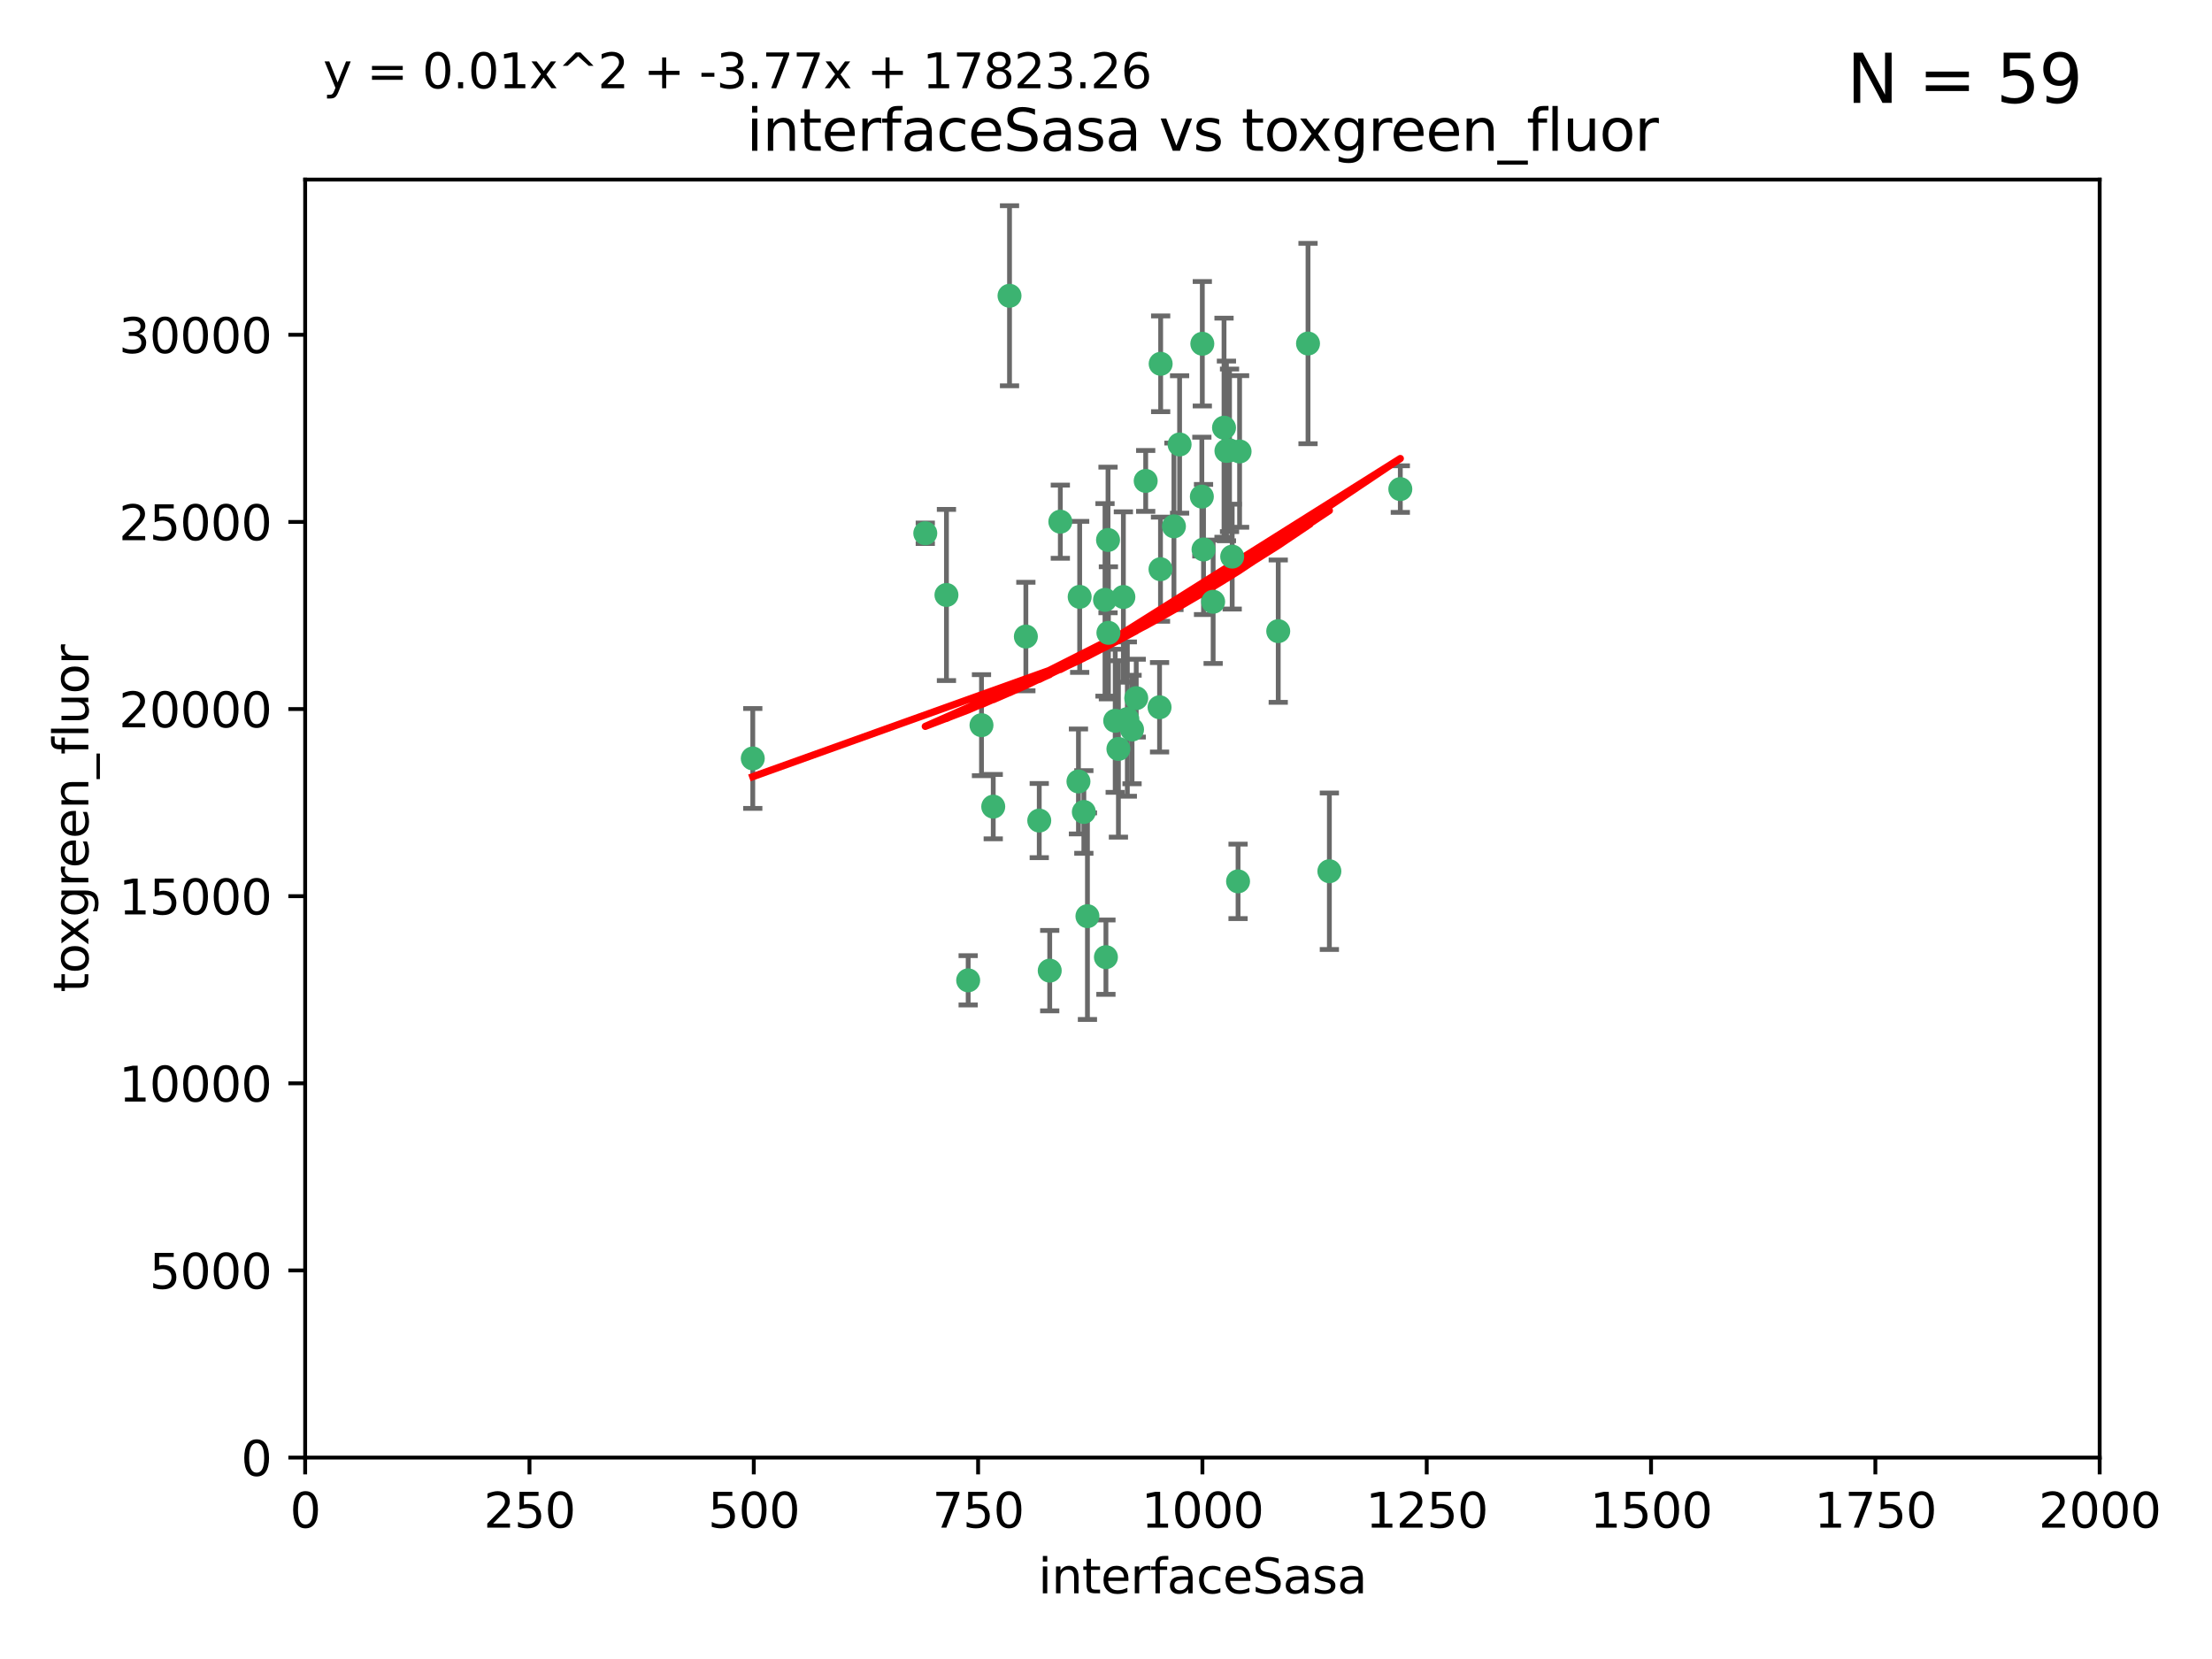<?xml version="1.0" encoding="utf-8" standalone="no"?>
<!DOCTYPE svg PUBLIC "-//W3C//DTD SVG 1.1//EN"
  "http://www.w3.org/Graphics/SVG/1.1/DTD/svg11.dtd">
<svg xmlns:xlink="http://www.w3.org/1999/xlink" width="460.8pt" height="345.6pt" viewBox="0 0 460.8 345.6" xmlns="http://www.w3.org/2000/svg" version="1.1">
 <defs>
  <style type="text/css">*{stroke-linejoin: round; stroke-linecap: butt}</style>
 </defs>
 <g id="figure_1">
  <g id="patch_1">
   <path d="M 0 345.6 
L 460.8 345.6 
L 460.8 0 
L 0 0 
z
" style="fill: #ffffff"/>
  </g>
  <g id="axes_1">
   <g id="patch_2">
    <path d="M 63.571 303.64 
L 437.4 303.64 
L 437.4 37.411 
L 63.571 37.411 
z
" style="fill: #ffffff"/>
   </g>
   <g id="PathCollection_1">
    <defs>
     <path id="me984166b0e" d="M 0 1.118 
C 0.297 1.118 0.581 1 0.791 0.791 
C 1 0.581 1.118 0.297 1.118 0 
C 1.118 -0.297 1 -0.581 0.791 -0.791 
C 0.581 -1 0.297 -1.118 0 -1.118 
C -0.297 -1.118 -0.581 -1 -0.791 -0.791 
C -1 -0.581 -1.118 -0.297 -1.118 0 
C -1.118 0.297 -1 0.581 -0.791 0.791 
C -0.581 1 -0.297 1.118 0 1.118 
z
" style="stroke: #3cb371"/>
    </defs>
    <g clip-path="url(#pf3ef34cdf9)">
     <use xlink:href="#me984166b0e" x="272.484" y="71.562" style="fill: #3cb371; stroke: #3cb371"/>
     <use xlink:href="#me984166b0e" x="266.28" y="131.48" style="fill: #3cb371; stroke: #3cb371"/>
     <use xlink:href="#me984166b0e" x="250.716" y="114.467" style="fill: #3cb371; stroke: #3cb371"/>
     <use xlink:href="#me984166b0e" x="254.987" y="89.097" style="fill: #3cb371; stroke: #3cb371"/>
     <use xlink:href="#me984166b0e" x="220.886" y="108.676" style="fill: #3cb371; stroke: #3cb371"/>
     <use xlink:href="#me984166b0e" x="241.787" y="75.786" style="fill: #3cb371; stroke: #3cb371"/>
     <use xlink:href="#me984166b0e" x="252.721" y="125.356" style="fill: #3cb371; stroke: #3cb371"/>
     <use xlink:href="#me984166b0e" x="258.229" y="94.046" style="fill: #3cb371; stroke: #3cb371"/>
     <use xlink:href="#me984166b0e" x="232.987" y="156.019" style="fill: #3cb371; stroke: #3cb371"/>
     <use xlink:href="#me984166b0e" x="241.557" y="147.335" style="fill: #3cb371; stroke: #3cb371"/>
     <use xlink:href="#me984166b0e" x="230.194" y="124.965" style="fill: #3cb371; stroke: #3cb371"/>
     <use xlink:href="#me984166b0e" x="255.489" y="93.933" style="fill: #3cb371; stroke: #3cb371"/>
     <use xlink:href="#me984166b0e" x="256.689" y="115.953" style="fill: #3cb371; stroke: #3cb371"/>
     <use xlink:href="#me984166b0e" x="244.553" y="109.646" style="fill: #3cb371; stroke: #3cb371"/>
     <use xlink:href="#me984166b0e" x="250.368" y="103.453" style="fill: #3cb371; stroke: #3cb371"/>
     <use xlink:href="#me984166b0e" x="232.318" y="150.153" style="fill: #3cb371; stroke: #3cb371"/>
     <use xlink:href="#me984166b0e" x="256.134" y="93.812" style="fill: #3cb371; stroke: #3cb371"/>
     <use xlink:href="#me984166b0e" x="234.02" y="124.367" style="fill: #3cb371; stroke: #3cb371"/>
     <use xlink:href="#me984166b0e" x="216.495" y="170.94" style="fill: #3cb371; stroke: #3cb371"/>
     <use xlink:href="#me984166b0e" x="238.669" y="100.184" style="fill: #3cb371; stroke: #3cb371"/>
     <use xlink:href="#me984166b0e" x="241.753" y="118.577" style="fill: #3cb371; stroke: #3cb371"/>
     <use xlink:href="#me984166b0e" x="245.731" y="92.588" style="fill: #3cb371; stroke: #3cb371"/>
     <use xlink:href="#me984166b0e" x="291.711" y="101.886" style="fill: #3cb371; stroke: #3cb371"/>
     <use xlink:href="#me984166b0e" x="224.916" y="124.337" style="fill: #3cb371; stroke: #3cb371"/>
     <use xlink:href="#me984166b0e" x="250.465" y="71.61" style="fill: #3cb371; stroke: #3cb371"/>
     <use xlink:href="#me984166b0e" x="204.462" y="151.067" style="fill: #3cb371; stroke: #3cb371"/>
     <use xlink:href="#me984166b0e" x="218.677" y="202.203" style="fill: #3cb371; stroke: #3cb371"/>
     <use xlink:href="#me984166b0e" x="201.688" y="204.22" style="fill: #3cb371; stroke: #3cb371"/>
     <use xlink:href="#me984166b0e" x="192.753" y="111.087" style="fill: #3cb371; stroke: #3cb371"/>
     <use xlink:href="#me984166b0e" x="230.822" y="112.487" style="fill: #3cb371; stroke: #3cb371"/>
     <use xlink:href="#me984166b0e" x="210.301" y="61.614" style="fill: #3cb371; stroke: #3cb371"/>
     <use xlink:href="#me984166b0e" x="224.662" y="162.792" style="fill: #3cb371; stroke: #3cb371"/>
     <use xlink:href="#me984166b0e" x="236.699" y="145.439" style="fill: #3cb371; stroke: #3cb371"/>
     <use xlink:href="#me984166b0e" x="230.901" y="131.829" style="fill: #3cb371; stroke: #3cb371"/>
     <use xlink:href="#me984166b0e" x="213.706" y="132.603" style="fill: #3cb371; stroke: #3cb371"/>
     <use xlink:href="#me984166b0e" x="206.91" y="168.036" style="fill: #3cb371; stroke: #3cb371"/>
     <use xlink:href="#me984166b0e" x="226.534" y="190.856" style="fill: #3cb371; stroke: #3cb371"/>
     <use xlink:href="#me984166b0e" x="235.826" y="151.97" style="fill: #3cb371; stroke: #3cb371"/>
     <use xlink:href="#me984166b0e" x="230.385" y="199.394" style="fill: #3cb371; stroke: #3cb371"/>
     <use xlink:href="#me984166b0e" x="276.932" y="181.494" style="fill: #3cb371; stroke: #3cb371"/>
     <use xlink:href="#me984166b0e" x="257.91" y="183.606" style="fill: #3cb371; stroke: #3cb371"/>
     <use xlink:href="#me984166b0e" x="234.846" y="149.795" style="fill: #3cb371; stroke: #3cb371"/>
     <use xlink:href="#me984166b0e" x="197.163" y="123.943" style="fill: #3cb371; stroke: #3cb371"/>
     <use xlink:href="#me984166b0e" x="225.785" y="169.147" style="fill: #3cb371; stroke: #3cb371"/>
     <use xlink:href="#me984166b0e" x="156.817" y="157.999" style="fill: #3cb371; stroke: #3cb371"/>
    </g>
   </g>
   <g id="matplotlib.axis_1">
    <g id="xtick_1">
     <g id="line2d_1">
      <defs>
       <path id="mc7975c7a4c" d="M 0 0 
L 0 3.5 
" style="stroke: #000000; stroke-width: 0.8"/>
      </defs>
      <g>
       <use xlink:href="#mc7975c7a4c" x="63.571" y="303.64" style="stroke: #000000; stroke-width: 0.8"/>
      </g>
     </g>
     <g id="text_1">
      <!-- 0 -->
      <g transform="translate(60.39 318.238)scale(0.1 -0.1)">
       <defs>
        <path id="DejaVuSans-30" d="M 2034 4250 
Q 1547 4250 1301 3770 
Q 1056 3291 1056 2328 
Q 1056 1369 1301 889 
Q 1547 409 2034 409 
Q 2525 409 2770 889 
Q 3016 1369 3016 2328 
Q 3016 3291 2770 3770 
Q 2525 4250 2034 4250 
z
M 2034 4750 
Q 2819 4750 3233 4129 
Q 3647 3509 3647 2328 
Q 3647 1150 3233 529 
Q 2819 -91 2034 -91 
Q 1250 -91 836 529 
Q 422 1150 422 2328 
Q 422 3509 836 4129 
Q 1250 4750 2034 4750 
z
" transform="scale(0.016)"/>
       </defs>
       <use xlink:href="#DejaVuSans-30"/>
      </g>
     </g>
    </g>
    <g id="xtick_2">
     <g id="line2d_2">
      <g>
       <use xlink:href="#mc7975c7a4c" x="110.3" y="303.64" style="stroke: #000000; stroke-width: 0.8"/>
      </g>
     </g>
     <g id="text_2">
      <!-- 250 -->
      <g transform="translate(100.756 318.238)scale(0.1 -0.1)">
       <defs>
        <path id="DejaVuSans-32" d="M 1228 531 
L 3431 531 
L 3431 0 
L 469 0 
L 469 531 
Q 828 903 1448 1529 
Q 2069 2156 2228 2338 
Q 2531 2678 2651 2914 
Q 2772 3150 2772 3378 
Q 2772 3750 2511 3984 
Q 2250 4219 1831 4219 
Q 1534 4219 1204 4116 
Q 875 4013 500 3803 
L 500 4441 
Q 881 4594 1212 4672 
Q 1544 4750 1819 4750 
Q 2544 4750 2975 4387 
Q 3406 4025 3406 3419 
Q 3406 3131 3298 2873 
Q 3191 2616 2906 2266 
Q 2828 2175 2409 1742 
Q 1991 1309 1228 531 
z
" transform="scale(0.016)"/>
        <path id="DejaVuSans-35" d="M 691 4666 
L 3169 4666 
L 3169 4134 
L 1269 4134 
L 1269 2991 
Q 1406 3038 1543 3061 
Q 1681 3084 1819 3084 
Q 2600 3084 3056 2656 
Q 3513 2228 3513 1497 
Q 3513 744 3044 326 
Q 2575 -91 1722 -91 
Q 1428 -91 1123 -41 
Q 819 9 494 109 
L 494 744 
Q 775 591 1075 516 
Q 1375 441 1709 441 
Q 2250 441 2565 725 
Q 2881 1009 2881 1497 
Q 2881 1984 2565 2268 
Q 2250 2553 1709 2553 
Q 1456 2553 1204 2497 
Q 953 2441 691 2322 
L 691 4666 
z
" transform="scale(0.016)"/>
       </defs>
       <use xlink:href="#DejaVuSans-32"/>
       <use xlink:href="#DejaVuSans-35" x="63.623"/>
       <use xlink:href="#DejaVuSans-30" x="127.246"/>
      </g>
     </g>
    </g>
    <g id="xtick_3">
     <g id="line2d_3">
      <g>
       <use xlink:href="#mc7975c7a4c" x="157.028" y="303.64" style="stroke: #000000; stroke-width: 0.8"/>
      </g>
     </g>
     <g id="text_3">
      <!-- 500 -->
      <g transform="translate(147.485 318.238)scale(0.1 -0.1)">
       <use xlink:href="#DejaVuSans-35"/>
       <use xlink:href="#DejaVuSans-30" x="63.623"/>
       <use xlink:href="#DejaVuSans-30" x="127.246"/>
      </g>
     </g>
    </g>
    <g id="xtick_4">
     <g id="line2d_4">
      <g>
       <use xlink:href="#mc7975c7a4c" x="203.757" y="303.64" style="stroke: #000000; stroke-width: 0.8"/>
      </g>
     </g>
     <g id="text_4">
      <!-- 750 -->
      <g transform="translate(194.213 318.238)scale(0.1 -0.1)">
       <defs>
        <path id="DejaVuSans-37" d="M 525 4666 
L 3525 4666 
L 3525 4397 
L 1831 0 
L 1172 0 
L 2766 4134 
L 525 4134 
L 525 4666 
z
" transform="scale(0.016)"/>
       </defs>
       <use xlink:href="#DejaVuSans-37"/>
       <use xlink:href="#DejaVuSans-35" x="63.623"/>
       <use xlink:href="#DejaVuSans-30" x="127.246"/>
      </g>
     </g>
    </g>
    <g id="xtick_5">
     <g id="line2d_5">
      <g>
       <use xlink:href="#mc7975c7a4c" x="250.486" y="303.64" style="stroke: #000000; stroke-width: 0.8"/>
      </g>
     </g>
     <g id="text_5">
      <!-- 1000 -->
      <g transform="translate(237.761 318.238)scale(0.1 -0.1)">
       <defs>
        <path id="DejaVuSans-31" d="M 794 531 
L 1825 531 
L 1825 4091 
L 703 3866 
L 703 4441 
L 1819 4666 
L 2450 4666 
L 2450 531 
L 3481 531 
L 3481 0 
L 794 0 
L 794 531 
z
" transform="scale(0.016)"/>
       </defs>
       <use xlink:href="#DejaVuSans-31"/>
       <use xlink:href="#DejaVuSans-30" x="63.623"/>
       <use xlink:href="#DejaVuSans-30" x="127.246"/>
       <use xlink:href="#DejaVuSans-30" x="190.869"/>
      </g>
     </g>
    </g>
    <g id="xtick_6">
     <g id="line2d_6">
      <g>
       <use xlink:href="#mc7975c7a4c" x="297.214" y="303.64" style="stroke: #000000; stroke-width: 0.8"/>
      </g>
     </g>
     <g id="text_6">
      <!-- 1250 -->
      <g transform="translate(284.489 318.238)scale(0.1 -0.1)">
       <use xlink:href="#DejaVuSans-31"/>
       <use xlink:href="#DejaVuSans-32" x="63.623"/>
       <use xlink:href="#DejaVuSans-35" x="127.246"/>
       <use xlink:href="#DejaVuSans-30" x="190.869"/>
      </g>
     </g>
    </g>
    <g id="xtick_7">
     <g id="line2d_7">
      <g>
       <use xlink:href="#mc7975c7a4c" x="343.943" y="303.64" style="stroke: #000000; stroke-width: 0.8"/>
      </g>
     </g>
     <g id="text_7">
      <!-- 1500 -->
      <g transform="translate(331.218 318.238)scale(0.1 -0.1)">
       <use xlink:href="#DejaVuSans-31"/>
       <use xlink:href="#DejaVuSans-35" x="63.623"/>
       <use xlink:href="#DejaVuSans-30" x="127.246"/>
       <use xlink:href="#DejaVuSans-30" x="190.869"/>
      </g>
     </g>
    </g>
    <g id="xtick_8">
     <g id="line2d_8">
      <g>
       <use xlink:href="#mc7975c7a4c" x="390.671" y="303.64" style="stroke: #000000; stroke-width: 0.8"/>
      </g>
     </g>
     <g id="text_8">
      <!-- 1750 -->
      <g transform="translate(377.946 318.238)scale(0.1 -0.1)">
       <use xlink:href="#DejaVuSans-31"/>
       <use xlink:href="#DejaVuSans-37" x="63.623"/>
       <use xlink:href="#DejaVuSans-35" x="127.246"/>
       <use xlink:href="#DejaVuSans-30" x="190.869"/>
      </g>
     </g>
    </g>
    <g id="xtick_9">
     <g id="line2d_9">
      <g>
       <use xlink:href="#mc7975c7a4c" x="437.4" y="303.64" style="stroke: #000000; stroke-width: 0.8"/>
      </g>
     </g>
     <g id="text_9">
      <!-- 2000 -->
      <g transform="translate(424.675 318.238)scale(0.1 -0.1)">
       <use xlink:href="#DejaVuSans-32"/>
       <use xlink:href="#DejaVuSans-30" x="63.623"/>
       <use xlink:href="#DejaVuSans-30" x="127.246"/>
       <use xlink:href="#DejaVuSans-30" x="190.869"/>
      </g>
     </g>
    </g>
    <g id="text_10">
     <!-- interfaceSasa -->
     <g transform="translate(216.279 331.917)scale(0.1 -0.1)">
      <defs>
       <path id="DejaVuSans-69" d="M 603 3500 
L 1178 3500 
L 1178 0 
L 603 0 
L 603 3500 
z
M 603 4863 
L 1178 4863 
L 1178 4134 
L 603 4134 
L 603 4863 
z
" transform="scale(0.016)"/>
       <path id="DejaVuSans-6e" d="M 3513 2113 
L 3513 0 
L 2938 0 
L 2938 2094 
Q 2938 2591 2744 2837 
Q 2550 3084 2163 3084 
Q 1697 3084 1428 2787 
Q 1159 2491 1159 1978 
L 1159 0 
L 581 0 
L 581 3500 
L 1159 3500 
L 1159 2956 
Q 1366 3272 1645 3428 
Q 1925 3584 2291 3584 
Q 2894 3584 3203 3211 
Q 3513 2838 3513 2113 
z
" transform="scale(0.016)"/>
       <path id="DejaVuSans-74" d="M 1172 4494 
L 1172 3500 
L 2356 3500 
L 2356 3053 
L 1172 3053 
L 1172 1153 
Q 1172 725 1289 603 
Q 1406 481 1766 481 
L 2356 481 
L 2356 0 
L 1766 0 
Q 1100 0 847 248 
Q 594 497 594 1153 
L 594 3053 
L 172 3053 
L 172 3500 
L 594 3500 
L 594 4494 
L 1172 4494 
z
" transform="scale(0.016)"/>
       <path id="DejaVuSans-65" d="M 3597 1894 
L 3597 1613 
L 953 1613 
Q 991 1019 1311 708 
Q 1631 397 2203 397 
Q 2534 397 2845 478 
Q 3156 559 3463 722 
L 3463 178 
Q 3153 47 2828 -22 
Q 2503 -91 2169 -91 
Q 1331 -91 842 396 
Q 353 884 353 1716 
Q 353 2575 817 3079 
Q 1281 3584 2069 3584 
Q 2775 3584 3186 3129 
Q 3597 2675 3597 1894 
z
M 3022 2063 
Q 3016 2534 2758 2815 
Q 2500 3097 2075 3097 
Q 1594 3097 1305 2825 
Q 1016 2553 972 2059 
L 3022 2063 
z
" transform="scale(0.016)"/>
       <path id="DejaVuSans-72" d="M 2631 2963 
Q 2534 3019 2420 3045 
Q 2306 3072 2169 3072 
Q 1681 3072 1420 2755 
Q 1159 2438 1159 1844 
L 1159 0 
L 581 0 
L 581 3500 
L 1159 3500 
L 1159 2956 
Q 1341 3275 1631 3429 
Q 1922 3584 2338 3584 
Q 2397 3584 2469 3576 
Q 2541 3569 2628 3553 
L 2631 2963 
z
" transform="scale(0.016)"/>
       <path id="DejaVuSans-66" d="M 2375 4863 
L 2375 4384 
L 1825 4384 
Q 1516 4384 1395 4259 
Q 1275 4134 1275 3809 
L 1275 3500 
L 2222 3500 
L 2222 3053 
L 1275 3053 
L 1275 0 
L 697 0 
L 697 3053 
L 147 3053 
L 147 3500 
L 697 3500 
L 697 3744 
Q 697 4328 969 4595 
Q 1241 4863 1831 4863 
L 2375 4863 
z
" transform="scale(0.016)"/>
       <path id="DejaVuSans-61" d="M 2194 1759 
Q 1497 1759 1228 1600 
Q 959 1441 959 1056 
Q 959 750 1161 570 
Q 1363 391 1709 391 
Q 2188 391 2477 730 
Q 2766 1069 2766 1631 
L 2766 1759 
L 2194 1759 
z
M 3341 1997 
L 3341 0 
L 2766 0 
L 2766 531 
Q 2569 213 2275 61 
Q 1981 -91 1556 -91 
Q 1019 -91 701 211 
Q 384 513 384 1019 
Q 384 1609 779 1909 
Q 1175 2209 1959 2209 
L 2766 2209 
L 2766 2266 
Q 2766 2663 2505 2880 
Q 2244 3097 1772 3097 
Q 1472 3097 1187 3025 
Q 903 2953 641 2809 
L 641 3341 
Q 956 3463 1253 3523 
Q 1550 3584 1831 3584 
Q 2591 3584 2966 3190 
Q 3341 2797 3341 1997 
z
" transform="scale(0.016)"/>
       <path id="DejaVuSans-63" d="M 3122 3366 
L 3122 2828 
Q 2878 2963 2633 3030 
Q 2388 3097 2138 3097 
Q 1578 3097 1268 2742 
Q 959 2388 959 1747 
Q 959 1106 1268 751 
Q 1578 397 2138 397 
Q 2388 397 2633 464 
Q 2878 531 3122 666 
L 3122 134 
Q 2881 22 2623 -34 
Q 2366 -91 2075 -91 
Q 1284 -91 818 406 
Q 353 903 353 1747 
Q 353 2603 823 3093 
Q 1294 3584 2113 3584 
Q 2378 3584 2631 3529 
Q 2884 3475 3122 3366 
z
" transform="scale(0.016)"/>
       <path id="DejaVuSans-53" d="M 3425 4513 
L 3425 3897 
Q 3066 4069 2747 4153 
Q 2428 4238 2131 4238 
Q 1616 4238 1336 4038 
Q 1056 3838 1056 3469 
Q 1056 3159 1242 3001 
Q 1428 2844 1947 2747 
L 2328 2669 
Q 3034 2534 3370 2195 
Q 3706 1856 3706 1288 
Q 3706 609 3251 259 
Q 2797 -91 1919 -91 
Q 1588 -91 1214 -16 
Q 841 59 441 206 
L 441 856 
Q 825 641 1194 531 
Q 1563 422 1919 422 
Q 2459 422 2753 634 
Q 3047 847 3047 1241 
Q 3047 1584 2836 1778 
Q 2625 1972 2144 2069 
L 1759 2144 
Q 1053 2284 737 2584 
Q 422 2884 422 3419 
Q 422 4038 858 4394 
Q 1294 4750 2059 4750 
Q 2388 4750 2728 4690 
Q 3069 4631 3425 4513 
z
" transform="scale(0.016)"/>
       <path id="DejaVuSans-73" d="M 2834 3397 
L 2834 2853 
Q 2591 2978 2328 3040 
Q 2066 3103 1784 3103 
Q 1356 3103 1142 2972 
Q 928 2841 928 2578 
Q 928 2378 1081 2264 
Q 1234 2150 1697 2047 
L 1894 2003 
Q 2506 1872 2764 1633 
Q 3022 1394 3022 966 
Q 3022 478 2636 193 
Q 2250 -91 1575 -91 
Q 1294 -91 989 -36 
Q 684 19 347 128 
L 347 722 
Q 666 556 975 473 
Q 1284 391 1588 391 
Q 1994 391 2212 530 
Q 2431 669 2431 922 
Q 2431 1156 2273 1281 
Q 2116 1406 1581 1522 
L 1381 1569 
Q 847 1681 609 1914 
Q 372 2147 372 2553 
Q 372 3047 722 3315 
Q 1072 3584 1716 3584 
Q 2034 3584 2315 3537 
Q 2597 3491 2834 3397 
z
" transform="scale(0.016)"/>
      </defs>
      <use xlink:href="#DejaVuSans-69"/>
      <use xlink:href="#DejaVuSans-6e" x="27.783"/>
      <use xlink:href="#DejaVuSans-74" x="91.162"/>
      <use xlink:href="#DejaVuSans-65" x="130.371"/>
      <use xlink:href="#DejaVuSans-72" x="191.895"/>
      <use xlink:href="#DejaVuSans-66" x="233.008"/>
      <use xlink:href="#DejaVuSans-61" x="268.213"/>
      <use xlink:href="#DejaVuSans-63" x="329.492"/>
      <use xlink:href="#DejaVuSans-65" x="384.473"/>
      <use xlink:href="#DejaVuSans-53" x="445.996"/>
      <use xlink:href="#DejaVuSans-61" x="509.473"/>
      <use xlink:href="#DejaVuSans-73" x="570.752"/>
      <use xlink:href="#DejaVuSans-61" x="622.852"/>
     </g>
    </g>
   </g>
   <g id="matplotlib.axis_2">
    <g id="ytick_1">
     <g id="line2d_10">
      <defs>
       <path id="m707cefad8e" d="M 0 0 
L -3.5 0 
" style="stroke: #000000; stroke-width: 0.8"/>
      </defs>
      <g>
       <use xlink:href="#m707cefad8e" x="63.571" y="303.64" style="stroke: #000000; stroke-width: 0.8"/>
      </g>
     </g>
     <g id="text_11">
      <!-- 0 -->
      <g transform="translate(50.209 307.439)scale(0.1 -0.1)">
       <use xlink:href="#DejaVuSans-30"/>
      </g>
     </g>
    </g>
    <g id="ytick_2">
     <g id="line2d_11">
      <g>
       <use xlink:href="#m707cefad8e" x="63.571" y="264.657" style="stroke: #000000; stroke-width: 0.8"/>
      </g>
     </g>
     <g id="text_12">
      <!-- 5000 -->
      <g transform="translate(31.121 268.457)scale(0.1 -0.1)">
       <use xlink:href="#DejaVuSans-35"/>
       <use xlink:href="#DejaVuSans-30" x="63.623"/>
       <use xlink:href="#DejaVuSans-30" x="127.246"/>
       <use xlink:href="#DejaVuSans-30" x="190.869"/>
      </g>
     </g>
    </g>
    <g id="ytick_3">
     <g id="line2d_12">
      <g>
       <use xlink:href="#m707cefad8e" x="63.571" y="225.675" style="stroke: #000000; stroke-width: 0.8"/>
      </g>
     </g>
     <g id="text_13">
      <!-- 10000 -->
      <g transform="translate(24.759 229.474)scale(0.1 -0.1)">
       <use xlink:href="#DejaVuSans-31"/>
       <use xlink:href="#DejaVuSans-30" x="63.623"/>
       <use xlink:href="#DejaVuSans-30" x="127.246"/>
       <use xlink:href="#DejaVuSans-30" x="190.869"/>
       <use xlink:href="#DejaVuSans-30" x="254.492"/>
      </g>
     </g>
    </g>
    <g id="ytick_4">
     <g id="line2d_13">
      <g>
       <use xlink:href="#m707cefad8e" x="63.571" y="186.692" style="stroke: #000000; stroke-width: 0.8"/>
      </g>
     </g>
     <g id="text_14">
      <!-- 15000 -->
      <g transform="translate(24.759 190.492)scale(0.1 -0.1)">
       <use xlink:href="#DejaVuSans-31"/>
       <use xlink:href="#DejaVuSans-35" x="63.623"/>
       <use xlink:href="#DejaVuSans-30" x="127.246"/>
       <use xlink:href="#DejaVuSans-30" x="190.869"/>
       <use xlink:href="#DejaVuSans-30" x="254.492"/>
      </g>
     </g>
    </g>
    <g id="ytick_5">
     <g id="line2d_14">
      <g>
       <use xlink:href="#m707cefad8e" x="63.571" y="147.71" style="stroke: #000000; stroke-width: 0.8"/>
      </g>
     </g>
     <g id="text_15">
      <!-- 20000 -->
      <g transform="translate(24.759 151.509)scale(0.1 -0.1)">
       <use xlink:href="#DejaVuSans-32"/>
       <use xlink:href="#DejaVuSans-30" x="63.623"/>
       <use xlink:href="#DejaVuSans-30" x="127.246"/>
       <use xlink:href="#DejaVuSans-30" x="190.869"/>
       <use xlink:href="#DejaVuSans-30" x="254.492"/>
      </g>
     </g>
    </g>
    <g id="ytick_6">
     <g id="line2d_15">
      <g>
       <use xlink:href="#m707cefad8e" x="63.571" y="108.727" style="stroke: #000000; stroke-width: 0.8"/>
      </g>
     </g>
     <g id="text_16">
      <!-- 25000 -->
      <g transform="translate(24.759 112.527)scale(0.1 -0.1)">
       <use xlink:href="#DejaVuSans-32"/>
       <use xlink:href="#DejaVuSans-35" x="63.623"/>
       <use xlink:href="#DejaVuSans-30" x="127.246"/>
       <use xlink:href="#DejaVuSans-30" x="190.869"/>
       <use xlink:href="#DejaVuSans-30" x="254.492"/>
      </g>
     </g>
    </g>
    <g id="ytick_7">
     <g id="line2d_16">
      <g>
       <use xlink:href="#m707cefad8e" x="63.571" y="69.745" style="stroke: #000000; stroke-width: 0.8"/>
      </g>
     </g>
     <g id="text_17">
      <!-- 30000 -->
      <g transform="translate(24.759 73.544)scale(0.1 -0.1)">
       <defs>
        <path id="DejaVuSans-33" d="M 2597 2516 
Q 3050 2419 3304 2112 
Q 3559 1806 3559 1356 
Q 3559 666 3084 287 
Q 2609 -91 1734 -91 
Q 1441 -91 1130 -33 
Q 819 25 488 141 
L 488 750 
Q 750 597 1062 519 
Q 1375 441 1716 441 
Q 2309 441 2620 675 
Q 2931 909 2931 1356 
Q 2931 1769 2642 2001 
Q 2353 2234 1838 2234 
L 1294 2234 
L 1294 2753 
L 1863 2753 
Q 2328 2753 2575 2939 
Q 2822 3125 2822 3475 
Q 2822 3834 2567 4026 
Q 2313 4219 1838 4219 
Q 1578 4219 1281 4162 
Q 984 4106 628 3988 
L 628 4550 
Q 988 4650 1302 4700 
Q 1616 4750 1894 4750 
Q 2613 4750 3031 4423 
Q 3450 4097 3450 3541 
Q 3450 3153 3228 2886 
Q 3006 2619 2597 2516 
z
" transform="scale(0.016)"/>
       </defs>
       <use xlink:href="#DejaVuSans-33"/>
       <use xlink:href="#DejaVuSans-30" x="63.623"/>
       <use xlink:href="#DejaVuSans-30" x="127.246"/>
       <use xlink:href="#DejaVuSans-30" x="190.869"/>
       <use xlink:href="#DejaVuSans-30" x="254.492"/>
      </g>
     </g>
    </g>
    <g id="text_18">
     <!-- toxgreen_fluor -->
     <g transform="translate(18.401 206.72)rotate(-90)scale(0.1 -0.1)">
      <defs>
       <path id="DejaVuSans-6f" d="M 1959 3097 
Q 1497 3097 1228 2736 
Q 959 2375 959 1747 
Q 959 1119 1226 758 
Q 1494 397 1959 397 
Q 2419 397 2687 759 
Q 2956 1122 2956 1747 
Q 2956 2369 2687 2733 
Q 2419 3097 1959 3097 
z
M 1959 3584 
Q 2709 3584 3137 3096 
Q 3566 2609 3566 1747 
Q 3566 888 3137 398 
Q 2709 -91 1959 -91 
Q 1206 -91 779 398 
Q 353 888 353 1747 
Q 353 2609 779 3096 
Q 1206 3584 1959 3584 
z
" transform="scale(0.016)"/>
       <path id="DejaVuSans-78" d="M 3513 3500 
L 2247 1797 
L 3578 0 
L 2900 0 
L 1881 1375 
L 863 0 
L 184 0 
L 1544 1831 
L 300 3500 
L 978 3500 
L 1906 2253 
L 2834 3500 
L 3513 3500 
z
" transform="scale(0.016)"/>
       <path id="DejaVuSans-67" d="M 2906 1791 
Q 2906 2416 2648 2759 
Q 2391 3103 1925 3103 
Q 1463 3103 1205 2759 
Q 947 2416 947 1791 
Q 947 1169 1205 825 
Q 1463 481 1925 481 
Q 2391 481 2648 825 
Q 2906 1169 2906 1791 
z
M 3481 434 
Q 3481 -459 3084 -895 
Q 2688 -1331 1869 -1331 
Q 1566 -1331 1297 -1286 
Q 1028 -1241 775 -1147 
L 775 -588 
Q 1028 -725 1275 -790 
Q 1522 -856 1778 -856 
Q 2344 -856 2625 -561 
Q 2906 -266 2906 331 
L 2906 616 
Q 2728 306 2450 153 
Q 2172 0 1784 0 
Q 1141 0 747 490 
Q 353 981 353 1791 
Q 353 2603 747 3093 
Q 1141 3584 1784 3584 
Q 2172 3584 2450 3431 
Q 2728 3278 2906 2969 
L 2906 3500 
L 3481 3500 
L 3481 434 
z
" transform="scale(0.016)"/>
       <path id="DejaVuSans-5f" d="M 3263 -1063 
L 3263 -1509 
L -63 -1509 
L -63 -1063 
L 3263 -1063 
z
" transform="scale(0.016)"/>
       <path id="DejaVuSans-6c" d="M 603 4863 
L 1178 4863 
L 1178 0 
L 603 0 
L 603 4863 
z
" transform="scale(0.016)"/>
       <path id="DejaVuSans-75" d="M 544 1381 
L 544 3500 
L 1119 3500 
L 1119 1403 
Q 1119 906 1312 657 
Q 1506 409 1894 409 
Q 2359 409 2629 706 
Q 2900 1003 2900 1516 
L 2900 3500 
L 3475 3500 
L 3475 0 
L 2900 0 
L 2900 538 
Q 2691 219 2414 64 
Q 2138 -91 1772 -91 
Q 1169 -91 856 284 
Q 544 659 544 1381 
z
M 1991 3584 
L 1991 3584 
z
" transform="scale(0.016)"/>
      </defs>
      <use xlink:href="#DejaVuSans-74"/>
      <use xlink:href="#DejaVuSans-6f" x="39.209"/>
      <use xlink:href="#DejaVuSans-78" x="97.266"/>
      <use xlink:href="#DejaVuSans-67" x="156.445"/>
      <use xlink:href="#DejaVuSans-72" x="219.922"/>
      <use xlink:href="#DejaVuSans-65" x="258.785"/>
      <use xlink:href="#DejaVuSans-65" x="320.309"/>
      <use xlink:href="#DejaVuSans-6e" x="381.832"/>
      <use xlink:href="#DejaVuSans-5f" x="445.211"/>
      <use xlink:href="#DejaVuSans-66" x="495.211"/>
      <use xlink:href="#DejaVuSans-6c" x="530.416"/>
      <use xlink:href="#DejaVuSans-75" x="558.199"/>
      <use xlink:href="#DejaVuSans-6f" x="621.578"/>
      <use xlink:href="#DejaVuSans-72" x="682.76"/>
     </g>
    </g>
   </g>
   <g id="LineCollection_1">
    <path d="M 272.484 92.434 
L 272.484 50.691 
" clip-path="url(#pf3ef34cdf9)" style="fill: none; stroke: #696969"/>
    <path d="M 266.28 146.307 
L 266.28 116.654 
" clip-path="url(#pf3ef34cdf9)" style="fill: none; stroke: #696969"/>
    <path d="M 250.716 128.017 
L 250.716 100.917 
" clip-path="url(#pf3ef34cdf9)" style="fill: none; stroke: #696969"/>
    <path d="M 254.987 111.917 
L 254.987 66.277 
" clip-path="url(#pf3ef34cdf9)" style="fill: none; stroke: #696969"/>
    <path d="M 220.886 116.296 
L 220.886 101.057 
" clip-path="url(#pf3ef34cdf9)" style="fill: none; stroke: #696969"/>
    <path d="M 241.787 85.756 
L 241.787 65.815 
" clip-path="url(#pf3ef34cdf9)" style="fill: none; stroke: #696969"/>
    <path d="M 252.721 138.211 
L 252.721 112.501 
" clip-path="url(#pf3ef34cdf9)" style="fill: none; stroke: #696969"/>
    <path d="M 258.229 109.836 
L 258.229 78.257 
" clip-path="url(#pf3ef34cdf9)" style="fill: none; stroke: #696969"/>
    <path d="M 232.987 174.39 
L 232.987 137.647 
" clip-path="url(#pf3ef34cdf9)" style="fill: none; stroke: #696969"/>
    <path d="M 241.557 156.65 
L 241.557 138.02 
" clip-path="url(#pf3ef34cdf9)" style="fill: none; stroke: #696969"/>
    <path d="M 230.194 145.018 
L 230.194 104.912 
" clip-path="url(#pf3ef34cdf9)" style="fill: none; stroke: #696969"/>
    <path d="M 255.489 112.649 
L 255.489 75.218 
" clip-path="url(#pf3ef34cdf9)" style="fill: none; stroke: #696969"/>
    <path d="M 256.689 126.872 
L 256.689 105.035 
" clip-path="url(#pf3ef34cdf9)" style="fill: none; stroke: #696969"/>
    <path d="M 244.553 126.988 
L 244.553 92.305 
" clip-path="url(#pf3ef34cdf9)" style="fill: none; stroke: #696969"/>
    <path d="M 250.368 115.826 
L 250.368 91.08 
" clip-path="url(#pf3ef34cdf9)" style="fill: none; stroke: #696969"/>
    <path d="M 232.318 165.057 
L 232.318 135.25 
" clip-path="url(#pf3ef34cdf9)" style="fill: none; stroke: #696969"/>
    <path d="M 256.134 110.745 
L 256.134 76.878 
" clip-path="url(#pf3ef34cdf9)" style="fill: none; stroke: #696969"/>
    <path d="M 234.02 142.114 
L 234.02 106.621 
" clip-path="url(#pf3ef34cdf9)" style="fill: none; stroke: #696969"/>
    <path d="M 216.495 178.667 
L 216.495 163.212 
" clip-path="url(#pf3ef34cdf9)" style="fill: none; stroke: #696969"/>
    <path d="M 238.669 106.525 
L 238.669 93.844 
" clip-path="url(#pf3ef34cdf9)" style="fill: none; stroke: #696969"/>
    <path d="M 241.753 129.424 
L 241.753 107.731 
" clip-path="url(#pf3ef34cdf9)" style="fill: none; stroke: #696969"/>
    <path d="M 245.731 106.902 
L 245.731 78.274 
" clip-path="url(#pf3ef34cdf9)" style="fill: none; stroke: #696969"/>
    <path d="M 291.711 106.741 
L 291.711 97.032 
" clip-path="url(#pf3ef34cdf9)" style="fill: none; stroke: #696969"/>
    <path d="M 224.916 140.07 
L 224.916 108.604 
" clip-path="url(#pf3ef34cdf9)" style="fill: none; stroke: #696969"/>
    <path d="M 250.465 84.576 
L 250.465 58.645 
" clip-path="url(#pf3ef34cdf9)" style="fill: none; stroke: #696969"/>
    <path d="M 204.462 161.588 
L 204.462 140.547 
" clip-path="url(#pf3ef34cdf9)" style="fill: none; stroke: #696969"/>
    <path d="M 218.677 210.579 
L 218.677 193.826 
" clip-path="url(#pf3ef34cdf9)" style="fill: none; stroke: #696969"/>
    <path d="M 201.688 209.352 
L 201.688 199.087 
" clip-path="url(#pf3ef34cdf9)" style="fill: none; stroke: #696969"/>
    <path d="M 192.753 113.226 
L 192.753 108.949 
" clip-path="url(#pf3ef34cdf9)" style="fill: none; stroke: #696969"/>
    <path d="M 230.822 127.655 
L 230.822 97.319 
" clip-path="url(#pf3ef34cdf9)" style="fill: none; stroke: #696969"/>
    <path d="M 210.301 80.373 
L 210.301 42.855 
" clip-path="url(#pf3ef34cdf9)" style="fill: none; stroke: #696969"/>
    <path d="M 224.662 173.718 
L 224.662 151.865 
" clip-path="url(#pf3ef34cdf9)" style="fill: none; stroke: #696969"/>
    <path d="M 236.699 153.546 
L 236.699 137.331 
" clip-path="url(#pf3ef34cdf9)" style="fill: none; stroke: #696969"/>
    <path d="M 230.901 145.591 
L 230.901 118.067 
" clip-path="url(#pf3ef34cdf9)" style="fill: none; stroke: #696969"/>
    <path d="M 213.706 143.904 
L 213.706 121.303 
" clip-path="url(#pf3ef34cdf9)" style="fill: none; stroke: #696969"/>
    <path d="M 206.91 174.742 
L 206.91 161.329 
" clip-path="url(#pf3ef34cdf9)" style="fill: none; stroke: #696969"/>
    <path d="M 226.534 212.373 
L 226.534 169.339 
" clip-path="url(#pf3ef34cdf9)" style="fill: none; stroke: #696969"/>
    <path d="M 235.826 163.271 
L 235.826 140.669 
" clip-path="url(#pf3ef34cdf9)" style="fill: none; stroke: #696969"/>
    <path d="M 230.385 207.137 
L 230.385 191.65 
" clip-path="url(#pf3ef34cdf9)" style="fill: none; stroke: #696969"/>
    <path d="M 276.932 197.796 
L 276.932 165.192 
" clip-path="url(#pf3ef34cdf9)" style="fill: none; stroke: #696969"/>
    <path d="M 257.91 191.362 
L 257.91 175.85 
" clip-path="url(#pf3ef34cdf9)" style="fill: none; stroke: #696969"/>
    <path d="M 234.846 165.867 
L 234.846 133.723 
" clip-path="url(#pf3ef34cdf9)" style="fill: none; stroke: #696969"/>
    <path d="M 197.163 141.769 
L 197.163 106.117 
" clip-path="url(#pf3ef34cdf9)" style="fill: none; stroke: #696969"/>
    <path d="M 225.785 177.757 
L 225.785 160.538 
" clip-path="url(#pf3ef34cdf9)" style="fill: none; stroke: #696969"/>
    <path d="M 156.817 168.403 
L 156.817 147.594 
" clip-path="url(#pf3ef34cdf9)" style="fill: none; stroke: #696969"/>
   </g>
   <g id="line2d_17">
    <defs>
     <path id="mf34f8240cb" d="M 2 0 
L -2 -0 
" style="stroke: #696969"/>
    </defs>
    <g clip-path="url(#pf3ef34cdf9)">
     <use xlink:href="#mf34f8240cb" x="272.484" y="92.434" style="fill: #696969; stroke: #696969"/>
     <use xlink:href="#mf34f8240cb" x="266.28" y="146.307" style="fill: #696969; stroke: #696969"/>
     <use xlink:href="#mf34f8240cb" x="250.716" y="128.017" style="fill: #696969; stroke: #696969"/>
     <use xlink:href="#mf34f8240cb" x="254.987" y="111.917" style="fill: #696969; stroke: #696969"/>
     <use xlink:href="#mf34f8240cb" x="220.886" y="116.296" style="fill: #696969; stroke: #696969"/>
     <use xlink:href="#mf34f8240cb" x="241.787" y="85.756" style="fill: #696969; stroke: #696969"/>
     <use xlink:href="#mf34f8240cb" x="252.721" y="138.211" style="fill: #696969; stroke: #696969"/>
     <use xlink:href="#mf34f8240cb" x="258.229" y="109.836" style="fill: #696969; stroke: #696969"/>
     <use xlink:href="#mf34f8240cb" x="232.987" y="174.39" style="fill: #696969; stroke: #696969"/>
     <use xlink:href="#mf34f8240cb" x="241.557" y="156.65" style="fill: #696969; stroke: #696969"/>
     <use xlink:href="#mf34f8240cb" x="230.194" y="145.018" style="fill: #696969; stroke: #696969"/>
     <use xlink:href="#mf34f8240cb" x="255.489" y="112.649" style="fill: #696969; stroke: #696969"/>
     <use xlink:href="#mf34f8240cb" x="256.689" y="126.872" style="fill: #696969; stroke: #696969"/>
     <use xlink:href="#mf34f8240cb" x="244.553" y="126.988" style="fill: #696969; stroke: #696969"/>
     <use xlink:href="#mf34f8240cb" x="250.368" y="115.826" style="fill: #696969; stroke: #696969"/>
     <use xlink:href="#mf34f8240cb" x="232.318" y="165.057" style="fill: #696969; stroke: #696969"/>
     <use xlink:href="#mf34f8240cb" x="256.134" y="110.745" style="fill: #696969; stroke: #696969"/>
     <use xlink:href="#mf34f8240cb" x="234.02" y="142.114" style="fill: #696969; stroke: #696969"/>
     <use xlink:href="#mf34f8240cb" x="216.495" y="178.667" style="fill: #696969; stroke: #696969"/>
     <use xlink:href="#mf34f8240cb" x="238.669" y="106.525" style="fill: #696969; stroke: #696969"/>
     <use xlink:href="#mf34f8240cb" x="241.753" y="129.424" style="fill: #696969; stroke: #696969"/>
     <use xlink:href="#mf34f8240cb" x="245.731" y="106.902" style="fill: #696969; stroke: #696969"/>
     <use xlink:href="#mf34f8240cb" x="291.711" y="106.741" style="fill: #696969; stroke: #696969"/>
     <use xlink:href="#mf34f8240cb" x="224.916" y="140.07" style="fill: #696969; stroke: #696969"/>
     <use xlink:href="#mf34f8240cb" x="250.465" y="84.576" style="fill: #696969; stroke: #696969"/>
     <use xlink:href="#mf34f8240cb" x="204.462" y="161.588" style="fill: #696969; stroke: #696969"/>
     <use xlink:href="#mf34f8240cb" x="218.677" y="210.579" style="fill: #696969; stroke: #696969"/>
     <use xlink:href="#mf34f8240cb" x="201.688" y="209.352" style="fill: #696969; stroke: #696969"/>
     <use xlink:href="#mf34f8240cb" x="192.753" y="113.226" style="fill: #696969; stroke: #696969"/>
     <use xlink:href="#mf34f8240cb" x="230.822" y="127.655" style="fill: #696969; stroke: #696969"/>
     <use xlink:href="#mf34f8240cb" x="210.301" y="80.373" style="fill: #696969; stroke: #696969"/>
     <use xlink:href="#mf34f8240cb" x="224.662" y="173.718" style="fill: #696969; stroke: #696969"/>
     <use xlink:href="#mf34f8240cb" x="236.699" y="153.546" style="fill: #696969; stroke: #696969"/>
     <use xlink:href="#mf34f8240cb" x="230.901" y="145.591" style="fill: #696969; stroke: #696969"/>
     <use xlink:href="#mf34f8240cb" x="213.706" y="143.904" style="fill: #696969; stroke: #696969"/>
     <use xlink:href="#mf34f8240cb" x="206.91" y="174.742" style="fill: #696969; stroke: #696969"/>
     <use xlink:href="#mf34f8240cb" x="226.534" y="212.373" style="fill: #696969; stroke: #696969"/>
     <use xlink:href="#mf34f8240cb" x="235.826" y="163.271" style="fill: #696969; stroke: #696969"/>
     <use xlink:href="#mf34f8240cb" x="230.385" y="207.137" style="fill: #696969; stroke: #696969"/>
     <use xlink:href="#mf34f8240cb" x="276.932" y="197.796" style="fill: #696969; stroke: #696969"/>
     <use xlink:href="#mf34f8240cb" x="257.91" y="191.362" style="fill: #696969; stroke: #696969"/>
     <use xlink:href="#mf34f8240cb" x="234.846" y="165.867" style="fill: #696969; stroke: #696969"/>
     <use xlink:href="#mf34f8240cb" x="197.163" y="141.769" style="fill: #696969; stroke: #696969"/>
     <use xlink:href="#mf34f8240cb" x="225.785" y="177.757" style="fill: #696969; stroke: #696969"/>
     <use xlink:href="#mf34f8240cb" x="156.817" y="168.403" style="fill: #696969; stroke: #696969"/>
    </g>
   </g>
   <g id="line2d_18">
    <g clip-path="url(#pf3ef34cdf9)">
     <use xlink:href="#mf34f8240cb" x="272.484" y="50.691" style="fill: #696969; stroke: #696969"/>
     <use xlink:href="#mf34f8240cb" x="266.28" y="116.654" style="fill: #696969; stroke: #696969"/>
     <use xlink:href="#mf34f8240cb" x="250.716" y="100.917" style="fill: #696969; stroke: #696969"/>
     <use xlink:href="#mf34f8240cb" x="254.987" y="66.277" style="fill: #696969; stroke: #696969"/>
     <use xlink:href="#mf34f8240cb" x="220.886" y="101.057" style="fill: #696969; stroke: #696969"/>
     <use xlink:href="#mf34f8240cb" x="241.787" y="65.815" style="fill: #696969; stroke: #696969"/>
     <use xlink:href="#mf34f8240cb" x="252.721" y="112.501" style="fill: #696969; stroke: #696969"/>
     <use xlink:href="#mf34f8240cb" x="258.229" y="78.257" style="fill: #696969; stroke: #696969"/>
     <use xlink:href="#mf34f8240cb" x="232.987" y="137.647" style="fill: #696969; stroke: #696969"/>
     <use xlink:href="#mf34f8240cb" x="241.557" y="138.02" style="fill: #696969; stroke: #696969"/>
     <use xlink:href="#mf34f8240cb" x="230.194" y="104.912" style="fill: #696969; stroke: #696969"/>
     <use xlink:href="#mf34f8240cb" x="255.489" y="75.218" style="fill: #696969; stroke: #696969"/>
     <use xlink:href="#mf34f8240cb" x="256.689" y="105.035" style="fill: #696969; stroke: #696969"/>
     <use xlink:href="#mf34f8240cb" x="244.553" y="92.305" style="fill: #696969; stroke: #696969"/>
     <use xlink:href="#mf34f8240cb" x="250.368" y="91.08" style="fill: #696969; stroke: #696969"/>
     <use xlink:href="#mf34f8240cb" x="232.318" y="135.25" style="fill: #696969; stroke: #696969"/>
     <use xlink:href="#mf34f8240cb" x="256.134" y="76.878" style="fill: #696969; stroke: #696969"/>
     <use xlink:href="#mf34f8240cb" x="234.02" y="106.621" style="fill: #696969; stroke: #696969"/>
     <use xlink:href="#mf34f8240cb" x="216.495" y="163.212" style="fill: #696969; stroke: #696969"/>
     <use xlink:href="#mf34f8240cb" x="238.669" y="93.844" style="fill: #696969; stroke: #696969"/>
     <use xlink:href="#mf34f8240cb" x="241.753" y="107.731" style="fill: #696969; stroke: #696969"/>
     <use xlink:href="#mf34f8240cb" x="245.731" y="78.274" style="fill: #696969; stroke: #696969"/>
     <use xlink:href="#mf34f8240cb" x="291.711" y="97.032" style="fill: #696969; stroke: #696969"/>
     <use xlink:href="#mf34f8240cb" x="224.916" y="108.604" style="fill: #696969; stroke: #696969"/>
     <use xlink:href="#mf34f8240cb" x="250.465" y="58.645" style="fill: #696969; stroke: #696969"/>
     <use xlink:href="#mf34f8240cb" x="204.462" y="140.547" style="fill: #696969; stroke: #696969"/>
     <use xlink:href="#mf34f8240cb" x="218.677" y="193.826" style="fill: #696969; stroke: #696969"/>
     <use xlink:href="#mf34f8240cb" x="201.688" y="199.087" style="fill: #696969; stroke: #696969"/>
     <use xlink:href="#mf34f8240cb" x="192.753" y="108.949" style="fill: #696969; stroke: #696969"/>
     <use xlink:href="#mf34f8240cb" x="230.822" y="97.319" style="fill: #696969; stroke: #696969"/>
     <use xlink:href="#mf34f8240cb" x="210.301" y="42.855" style="fill: #696969; stroke: #696969"/>
     <use xlink:href="#mf34f8240cb" x="224.662" y="151.865" style="fill: #696969; stroke: #696969"/>
     <use xlink:href="#mf34f8240cb" x="236.699" y="137.331" style="fill: #696969; stroke: #696969"/>
     <use xlink:href="#mf34f8240cb" x="230.901" y="118.067" style="fill: #696969; stroke: #696969"/>
     <use xlink:href="#mf34f8240cb" x="213.706" y="121.303" style="fill: #696969; stroke: #696969"/>
     <use xlink:href="#mf34f8240cb" x="206.91" y="161.329" style="fill: #696969; stroke: #696969"/>
     <use xlink:href="#mf34f8240cb" x="226.534" y="169.339" style="fill: #696969; stroke: #696969"/>
     <use xlink:href="#mf34f8240cb" x="235.826" y="140.669" style="fill: #696969; stroke: #696969"/>
     <use xlink:href="#mf34f8240cb" x="230.385" y="191.65" style="fill: #696969; stroke: #696969"/>
     <use xlink:href="#mf34f8240cb" x="276.932" y="165.192" style="fill: #696969; stroke: #696969"/>
     <use xlink:href="#mf34f8240cb" x="257.91" y="175.85" style="fill: #696969; stroke: #696969"/>
     <use xlink:href="#mf34f8240cb" x="234.846" y="133.723" style="fill: #696969; stroke: #696969"/>
     <use xlink:href="#mf34f8240cb" x="197.163" y="106.117" style="fill: #696969; stroke: #696969"/>
     <use xlink:href="#mf34f8240cb" x="225.785" y="160.538" style="fill: #696969; stroke: #696969"/>
     <use xlink:href="#mf34f8240cb" x="156.817" y="147.594" style="fill: #696969; stroke: #696969"/>
    </g>
   </g>
   <g id="line2d_19">
    <path d="M 272.484 109.454 
L 266.28 113.632 
L 250.716 123.429 
L 254.987 120.838 
L 220.886 139.474 
L 241.787 128.609 
L 252.721 122.222 
L 258.229 118.821 
L 232.987 133.398 
L 241.557 128.738 
L 230.194 134.853 
L 255.489 120.528 
L 256.689 119.784 
L 244.553 127.038 
L 250.368 123.637 
L 232.318 133.75 
L 256.134 120.129 
L 234.02 132.852 
L 216.495 141.533 
L 238.669 130.341 
L 241.753 128.628 
L 245.731 126.361 
L 291.711 95.519 
L 224.916 137.516 
L 250.465 123.579 
L 204.462 146.776 
L 218.677 140.52 
L 201.688 147.901 
L 192.753 151.316 
L 230.822 134.528 
L 210.301 144.304 
L 224.662 137.642 
L 236.699 131.416 
L 230.901 134.488 
L 213.706 142.8 
L 206.91 145.756 
L 226.534 136.712 
L 235.826 131.887 
L 230.385 134.755 
L 276.932 106.363 
L 257.91 119.022 
L 234.846 132.412 
L 197.163 149.671 
L 225.785 137.086 
L 156.817 161.796 
" clip-path="url(#pf3ef34cdf9)" style="fill: none; stroke: #ff0000; stroke-width: 1.5; stroke-linecap: square"/>
   </g>
   <g id="line2d_20">
    <defs>
     <path id="mf0da7543c2" d="M 0 2 
C 0.53 2 1.039 1.789 1.414 1.414 
C 1.789 1.039 2 0.53 2 0 
C 2 -0.53 1.789 -1.039 1.414 -1.414 
C 1.039 -1.789 0.53 -2 0 -2 
C -0.53 -2 -1.039 -1.789 -1.414 -1.414 
C -1.789 -1.039 -2 -0.53 -2 0 
C -2 0.53 -1.789 1.039 -1.414 1.414 
C -1.039 1.789 -0.53 2 0 2 
z
" style="stroke: #3cb371"/>
    </defs>
    <g clip-path="url(#pf3ef34cdf9)">
     <use xlink:href="#mf0da7543c2" x="272.484" y="71.562" style="fill: #3cb371; stroke: #3cb371"/>
     <use xlink:href="#mf0da7543c2" x="266.28" y="131.48" style="fill: #3cb371; stroke: #3cb371"/>
     <use xlink:href="#mf0da7543c2" x="250.716" y="114.467" style="fill: #3cb371; stroke: #3cb371"/>
     <use xlink:href="#mf0da7543c2" x="254.987" y="89.097" style="fill: #3cb371; stroke: #3cb371"/>
     <use xlink:href="#mf0da7543c2" x="220.886" y="108.676" style="fill: #3cb371; stroke: #3cb371"/>
     <use xlink:href="#mf0da7543c2" x="241.787" y="75.786" style="fill: #3cb371; stroke: #3cb371"/>
     <use xlink:href="#mf0da7543c2" x="252.721" y="125.356" style="fill: #3cb371; stroke: #3cb371"/>
     <use xlink:href="#mf0da7543c2" x="258.229" y="94.046" style="fill: #3cb371; stroke: #3cb371"/>
     <use xlink:href="#mf0da7543c2" x="232.987" y="156.019" style="fill: #3cb371; stroke: #3cb371"/>
     <use xlink:href="#mf0da7543c2" x="241.557" y="147.335" style="fill: #3cb371; stroke: #3cb371"/>
     <use xlink:href="#mf0da7543c2" x="230.194" y="124.965" style="fill: #3cb371; stroke: #3cb371"/>
     <use xlink:href="#mf0da7543c2" x="255.489" y="93.933" style="fill: #3cb371; stroke: #3cb371"/>
     <use xlink:href="#mf0da7543c2" x="256.689" y="115.953" style="fill: #3cb371; stroke: #3cb371"/>
     <use xlink:href="#mf0da7543c2" x="244.553" y="109.646" style="fill: #3cb371; stroke: #3cb371"/>
     <use xlink:href="#mf0da7543c2" x="250.368" y="103.453" style="fill: #3cb371; stroke: #3cb371"/>
     <use xlink:href="#mf0da7543c2" x="232.318" y="150.153" style="fill: #3cb371; stroke: #3cb371"/>
     <use xlink:href="#mf0da7543c2" x="256.134" y="93.812" style="fill: #3cb371; stroke: #3cb371"/>
     <use xlink:href="#mf0da7543c2" x="234.02" y="124.367" style="fill: #3cb371; stroke: #3cb371"/>
     <use xlink:href="#mf0da7543c2" x="216.495" y="170.94" style="fill: #3cb371; stroke: #3cb371"/>
     <use xlink:href="#mf0da7543c2" x="238.669" y="100.184" style="fill: #3cb371; stroke: #3cb371"/>
     <use xlink:href="#mf0da7543c2" x="241.753" y="118.577" style="fill: #3cb371; stroke: #3cb371"/>
     <use xlink:href="#mf0da7543c2" x="245.731" y="92.588" style="fill: #3cb371; stroke: #3cb371"/>
     <use xlink:href="#mf0da7543c2" x="291.711" y="101.886" style="fill: #3cb371; stroke: #3cb371"/>
     <use xlink:href="#mf0da7543c2" x="224.916" y="124.337" style="fill: #3cb371; stroke: #3cb371"/>
     <use xlink:href="#mf0da7543c2" x="250.465" y="71.61" style="fill: #3cb371; stroke: #3cb371"/>
     <use xlink:href="#mf0da7543c2" x="204.462" y="151.067" style="fill: #3cb371; stroke: #3cb371"/>
     <use xlink:href="#mf0da7543c2" x="218.677" y="202.203" style="fill: #3cb371; stroke: #3cb371"/>
     <use xlink:href="#mf0da7543c2" x="201.688" y="204.22" style="fill: #3cb371; stroke: #3cb371"/>
     <use xlink:href="#mf0da7543c2" x="192.753" y="111.087" style="fill: #3cb371; stroke: #3cb371"/>
     <use xlink:href="#mf0da7543c2" x="230.822" y="112.487" style="fill: #3cb371; stroke: #3cb371"/>
     <use xlink:href="#mf0da7543c2" x="210.301" y="61.614" style="fill: #3cb371; stroke: #3cb371"/>
     <use xlink:href="#mf0da7543c2" x="224.662" y="162.792" style="fill: #3cb371; stroke: #3cb371"/>
     <use xlink:href="#mf0da7543c2" x="236.699" y="145.439" style="fill: #3cb371; stroke: #3cb371"/>
     <use xlink:href="#mf0da7543c2" x="230.901" y="131.829" style="fill: #3cb371; stroke: #3cb371"/>
     <use xlink:href="#mf0da7543c2" x="213.706" y="132.603" style="fill: #3cb371; stroke: #3cb371"/>
     <use xlink:href="#mf0da7543c2" x="206.91" y="168.036" style="fill: #3cb371; stroke: #3cb371"/>
     <use xlink:href="#mf0da7543c2" x="226.534" y="190.856" style="fill: #3cb371; stroke: #3cb371"/>
     <use xlink:href="#mf0da7543c2" x="235.826" y="151.97" style="fill: #3cb371; stroke: #3cb371"/>
     <use xlink:href="#mf0da7543c2" x="230.385" y="199.394" style="fill: #3cb371; stroke: #3cb371"/>
     <use xlink:href="#mf0da7543c2" x="276.932" y="181.494" style="fill: #3cb371; stroke: #3cb371"/>
     <use xlink:href="#mf0da7543c2" x="257.91" y="183.606" style="fill: #3cb371; stroke: #3cb371"/>
     <use xlink:href="#mf0da7543c2" x="234.846" y="149.795" style="fill: #3cb371; stroke: #3cb371"/>
     <use xlink:href="#mf0da7543c2" x="197.163" y="123.943" style="fill: #3cb371; stroke: #3cb371"/>
     <use xlink:href="#mf0da7543c2" x="225.785" y="169.147" style="fill: #3cb371; stroke: #3cb371"/>
     <use xlink:href="#mf0da7543c2" x="156.817" y="157.999" style="fill: #3cb371; stroke: #3cb371"/>
    </g>
   </g>
   <g id="patch_3">
    <path d="M 63.571 303.64 
L 63.571 37.411 
" style="fill: none; stroke: #000000; stroke-width: 0.8; stroke-linejoin: miter; stroke-linecap: square"/>
   </g>
   <g id="patch_4">
    <path d="M 437.4 303.64 
L 437.4 37.411 
" style="fill: none; stroke: #000000; stroke-width: 0.8; stroke-linejoin: miter; stroke-linecap: square"/>
   </g>
   <g id="patch_5">
    <path d="M 63.571 303.64 
L 437.4 303.64 
" style="fill: none; stroke: #000000; stroke-width: 0.8; stroke-linejoin: miter; stroke-linecap: square"/>
   </g>
   <g id="patch_6">
    <path d="M 63.571 37.411 
L 437.4 37.411 
" style="fill: none; stroke: #000000; stroke-width: 0.8; stroke-linejoin: miter; stroke-linecap: square"/>
   </g>
   <g id="text_19">
    <!-- N = 59 -->
    <g transform="translate(384.743 21.426)scale(0.14 -0.14)">
     <defs>
      <path id="DejaVuSans-4e" d="M 628 4666 
L 1478 4666 
L 3547 763 
L 3547 4666 
L 4159 4666 
L 4159 0 
L 3309 0 
L 1241 3903 
L 1241 0 
L 628 0 
L 628 4666 
z
" transform="scale(0.016)"/>
      <path id="DejaVuSans-20" transform="scale(0.016)"/>
      <path id="DejaVuSans-3d" d="M 678 2906 
L 4684 2906 
L 4684 2381 
L 678 2381 
L 678 2906 
z
M 678 1631 
L 4684 1631 
L 4684 1100 
L 678 1100 
L 678 1631 
z
" transform="scale(0.016)"/>
      <path id="DejaVuSans-39" d="M 703 97 
L 703 672 
Q 941 559 1184 500 
Q 1428 441 1663 441 
Q 2288 441 2617 861 
Q 2947 1281 2994 2138 
Q 2813 1869 2534 1725 
Q 2256 1581 1919 1581 
Q 1219 1581 811 2004 
Q 403 2428 403 3163 
Q 403 3881 828 4315 
Q 1253 4750 1959 4750 
Q 2769 4750 3195 4129 
Q 3622 3509 3622 2328 
Q 3622 1225 3098 567 
Q 2575 -91 1691 -91 
Q 1453 -91 1209 -44 
Q 966 3 703 97 
z
M 1959 2075 
Q 2384 2075 2632 2365 
Q 2881 2656 2881 3163 
Q 2881 3666 2632 3958 
Q 2384 4250 1959 4250 
Q 1534 4250 1286 3958 
Q 1038 3666 1038 3163 
Q 1038 2656 1286 2365 
Q 1534 2075 1959 2075 
z
" transform="scale(0.016)"/>
     </defs>
     <use xlink:href="#DejaVuSans-4e"/>
     <use xlink:href="#DejaVuSans-20" x="74.805"/>
     <use xlink:href="#DejaVuSans-3d" x="106.592"/>
     <use xlink:href="#DejaVuSans-20" x="190.381"/>
     <use xlink:href="#DejaVuSans-35" x="222.168"/>
     <use xlink:href="#DejaVuSans-39" x="285.791"/>
    </g>
   </g>
   <g id="text_20">
    <!-- y = 0.01x^2 + -3.77x + 17823.26 -->
    <g transform="translate(67.31 18.387)scale(0.1 -0.1)">
     <defs>
      <path id="DejaVuSans-79" d="M 2059 -325 
Q 1816 -950 1584 -1140 
Q 1353 -1331 966 -1331 
L 506 -1331 
L 506 -850 
L 844 -850 
Q 1081 -850 1212 -737 
Q 1344 -625 1503 -206 
L 1606 56 
L 191 3500 
L 800 3500 
L 1894 763 
L 2988 3500 
L 3597 3500 
L 2059 -325 
z
" transform="scale(0.016)"/>
      <path id="DejaVuSans-2e" d="M 684 794 
L 1344 794 
L 1344 0 
L 684 0 
L 684 794 
z
" transform="scale(0.016)"/>
      <path id="DejaVuSans-5e" d="M 2988 4666 
L 4684 2925 
L 4056 2925 
L 2681 4159 
L 1306 2925 
L 678 2925 
L 2375 4666 
L 2988 4666 
z
" transform="scale(0.016)"/>
      <path id="DejaVuSans-2b" d="M 2944 4013 
L 2944 2272 
L 4684 2272 
L 4684 1741 
L 2944 1741 
L 2944 0 
L 2419 0 
L 2419 1741 
L 678 1741 
L 678 2272 
L 2419 2272 
L 2419 4013 
L 2944 4013 
z
" transform="scale(0.016)"/>
      <path id="DejaVuSans-2d" d="M 313 2009 
L 1997 2009 
L 1997 1497 
L 313 1497 
L 313 2009 
z
" transform="scale(0.016)"/>
      <path id="DejaVuSans-38" d="M 2034 2216 
Q 1584 2216 1326 1975 
Q 1069 1734 1069 1313 
Q 1069 891 1326 650 
Q 1584 409 2034 409 
Q 2484 409 2743 651 
Q 3003 894 3003 1313 
Q 3003 1734 2745 1975 
Q 2488 2216 2034 2216 
z
M 1403 2484 
Q 997 2584 770 2862 
Q 544 3141 544 3541 
Q 544 4100 942 4425 
Q 1341 4750 2034 4750 
Q 2731 4750 3128 4425 
Q 3525 4100 3525 3541 
Q 3525 3141 3298 2862 
Q 3072 2584 2669 2484 
Q 3125 2378 3379 2068 
Q 3634 1759 3634 1313 
Q 3634 634 3220 271 
Q 2806 -91 2034 -91 
Q 1263 -91 848 271 
Q 434 634 434 1313 
Q 434 1759 690 2068 
Q 947 2378 1403 2484 
z
M 1172 3481 
Q 1172 3119 1398 2916 
Q 1625 2713 2034 2713 
Q 2441 2713 2670 2916 
Q 2900 3119 2900 3481 
Q 2900 3844 2670 4047 
Q 2441 4250 2034 4250 
Q 1625 4250 1398 4047 
Q 1172 3844 1172 3481 
z
" transform="scale(0.016)"/>
      <path id="DejaVuSans-36" d="M 2113 2584 
Q 1688 2584 1439 2293 
Q 1191 2003 1191 1497 
Q 1191 994 1439 701 
Q 1688 409 2113 409 
Q 2538 409 2786 701 
Q 3034 994 3034 1497 
Q 3034 2003 2786 2293 
Q 2538 2584 2113 2584 
z
M 3366 4563 
L 3366 3988 
Q 3128 4100 2886 4159 
Q 2644 4219 2406 4219 
Q 1781 4219 1451 3797 
Q 1122 3375 1075 2522 
Q 1259 2794 1537 2939 
Q 1816 3084 2150 3084 
Q 2853 3084 3261 2657 
Q 3669 2231 3669 1497 
Q 3669 778 3244 343 
Q 2819 -91 2113 -91 
Q 1303 -91 875 529 
Q 447 1150 447 2328 
Q 447 3434 972 4092 
Q 1497 4750 2381 4750 
Q 2619 4750 2861 4703 
Q 3103 4656 3366 4563 
z
" transform="scale(0.016)"/>
     </defs>
     <use xlink:href="#DejaVuSans-79"/>
     <use xlink:href="#DejaVuSans-20" x="59.18"/>
     <use xlink:href="#DejaVuSans-3d" x="90.967"/>
     <use xlink:href="#DejaVuSans-20" x="174.756"/>
     <use xlink:href="#DejaVuSans-30" x="206.543"/>
     <use xlink:href="#DejaVuSans-2e" x="270.166"/>
     <use xlink:href="#DejaVuSans-30" x="301.953"/>
     <use xlink:href="#DejaVuSans-31" x="365.576"/>
     <use xlink:href="#DejaVuSans-78" x="429.199"/>
     <use xlink:href="#DejaVuSans-5e" x="488.379"/>
     <use xlink:href="#DejaVuSans-32" x="572.168"/>
     <use xlink:href="#DejaVuSans-20" x="635.791"/>
     <use xlink:href="#DejaVuSans-2b" x="667.578"/>
     <use xlink:href="#DejaVuSans-20" x="751.367"/>
     <use xlink:href="#DejaVuSans-2d" x="783.154"/>
     <use xlink:href="#DejaVuSans-33" x="819.238"/>
     <use xlink:href="#DejaVuSans-2e" x="882.861"/>
     <use xlink:href="#DejaVuSans-37" x="914.648"/>
     <use xlink:href="#DejaVuSans-37" x="978.271"/>
     <use xlink:href="#DejaVuSans-78" x="1041.895"/>
     <use xlink:href="#DejaVuSans-20" x="1101.074"/>
     <use xlink:href="#DejaVuSans-2b" x="1132.861"/>
     <use xlink:href="#DejaVuSans-20" x="1216.65"/>
     <use xlink:href="#DejaVuSans-31" x="1248.438"/>
     <use xlink:href="#DejaVuSans-37" x="1312.061"/>
     <use xlink:href="#DejaVuSans-38" x="1375.684"/>
     <use xlink:href="#DejaVuSans-32" x="1439.307"/>
     <use xlink:href="#DejaVuSans-33" x="1502.93"/>
     <use xlink:href="#DejaVuSans-2e" x="1566.553"/>
     <use xlink:href="#DejaVuSans-32" x="1598.34"/>
     <use xlink:href="#DejaVuSans-36" x="1661.963"/>
    </g>
   </g>
   <g id="text_21">
    <!-- interfaceSasa vs toxgreen_fluor -->
    <g transform="translate(155.513 31.411)scale(0.12 -0.12)">
     <defs>
      <path id="DejaVuSans-76" d="M 191 3500 
L 800 3500 
L 1894 563 
L 2988 3500 
L 3597 3500 
L 2284 0 
L 1503 0 
L 191 3500 
z
" transform="scale(0.016)"/>
     </defs>
     <use xlink:href="#DejaVuSans-69"/>
     <use xlink:href="#DejaVuSans-6e" x="27.783"/>
     <use xlink:href="#DejaVuSans-74" x="91.162"/>
     <use xlink:href="#DejaVuSans-65" x="130.371"/>
     <use xlink:href="#DejaVuSans-72" x="191.895"/>
     <use xlink:href="#DejaVuSans-66" x="233.008"/>
     <use xlink:href="#DejaVuSans-61" x="268.213"/>
     <use xlink:href="#DejaVuSans-63" x="329.492"/>
     <use xlink:href="#DejaVuSans-65" x="384.473"/>
     <use xlink:href="#DejaVuSans-53" x="445.996"/>
     <use xlink:href="#DejaVuSans-61" x="509.473"/>
     <use xlink:href="#DejaVuSans-73" x="570.752"/>
     <use xlink:href="#DejaVuSans-61" x="622.852"/>
     <use xlink:href="#DejaVuSans-20" x="684.131"/>
     <use xlink:href="#DejaVuSans-76" x="715.918"/>
     <use xlink:href="#DejaVuSans-73" x="775.098"/>
     <use xlink:href="#DejaVuSans-20" x="827.197"/>
     <use xlink:href="#DejaVuSans-74" x="858.984"/>
     <use xlink:href="#DejaVuSans-6f" x="898.193"/>
     <use xlink:href="#DejaVuSans-78" x="956.25"/>
     <use xlink:href="#DejaVuSans-67" x="1015.43"/>
     <use xlink:href="#DejaVuSans-72" x="1078.906"/>
     <use xlink:href="#DejaVuSans-65" x="1117.77"/>
     <use xlink:href="#DejaVuSans-65" x="1179.293"/>
     <use xlink:href="#DejaVuSans-6e" x="1240.816"/>
     <use xlink:href="#DejaVuSans-5f" x="1304.195"/>
     <use xlink:href="#DejaVuSans-66" x="1354.195"/>
     <use xlink:href="#DejaVuSans-6c" x="1389.4"/>
     <use xlink:href="#DejaVuSans-75" x="1417.184"/>
     <use xlink:href="#DejaVuSans-6f" x="1480.562"/>
     <use xlink:href="#DejaVuSans-72" x="1541.744"/>
    </g>
   </g>
  </g>
 </g>
 <defs>
  <clipPath id="pf3ef34cdf9">
   <rect x="63.571" y="37.411" width="373.829" height="266.229"/>
  </clipPath>
 </defs>
</svg>
